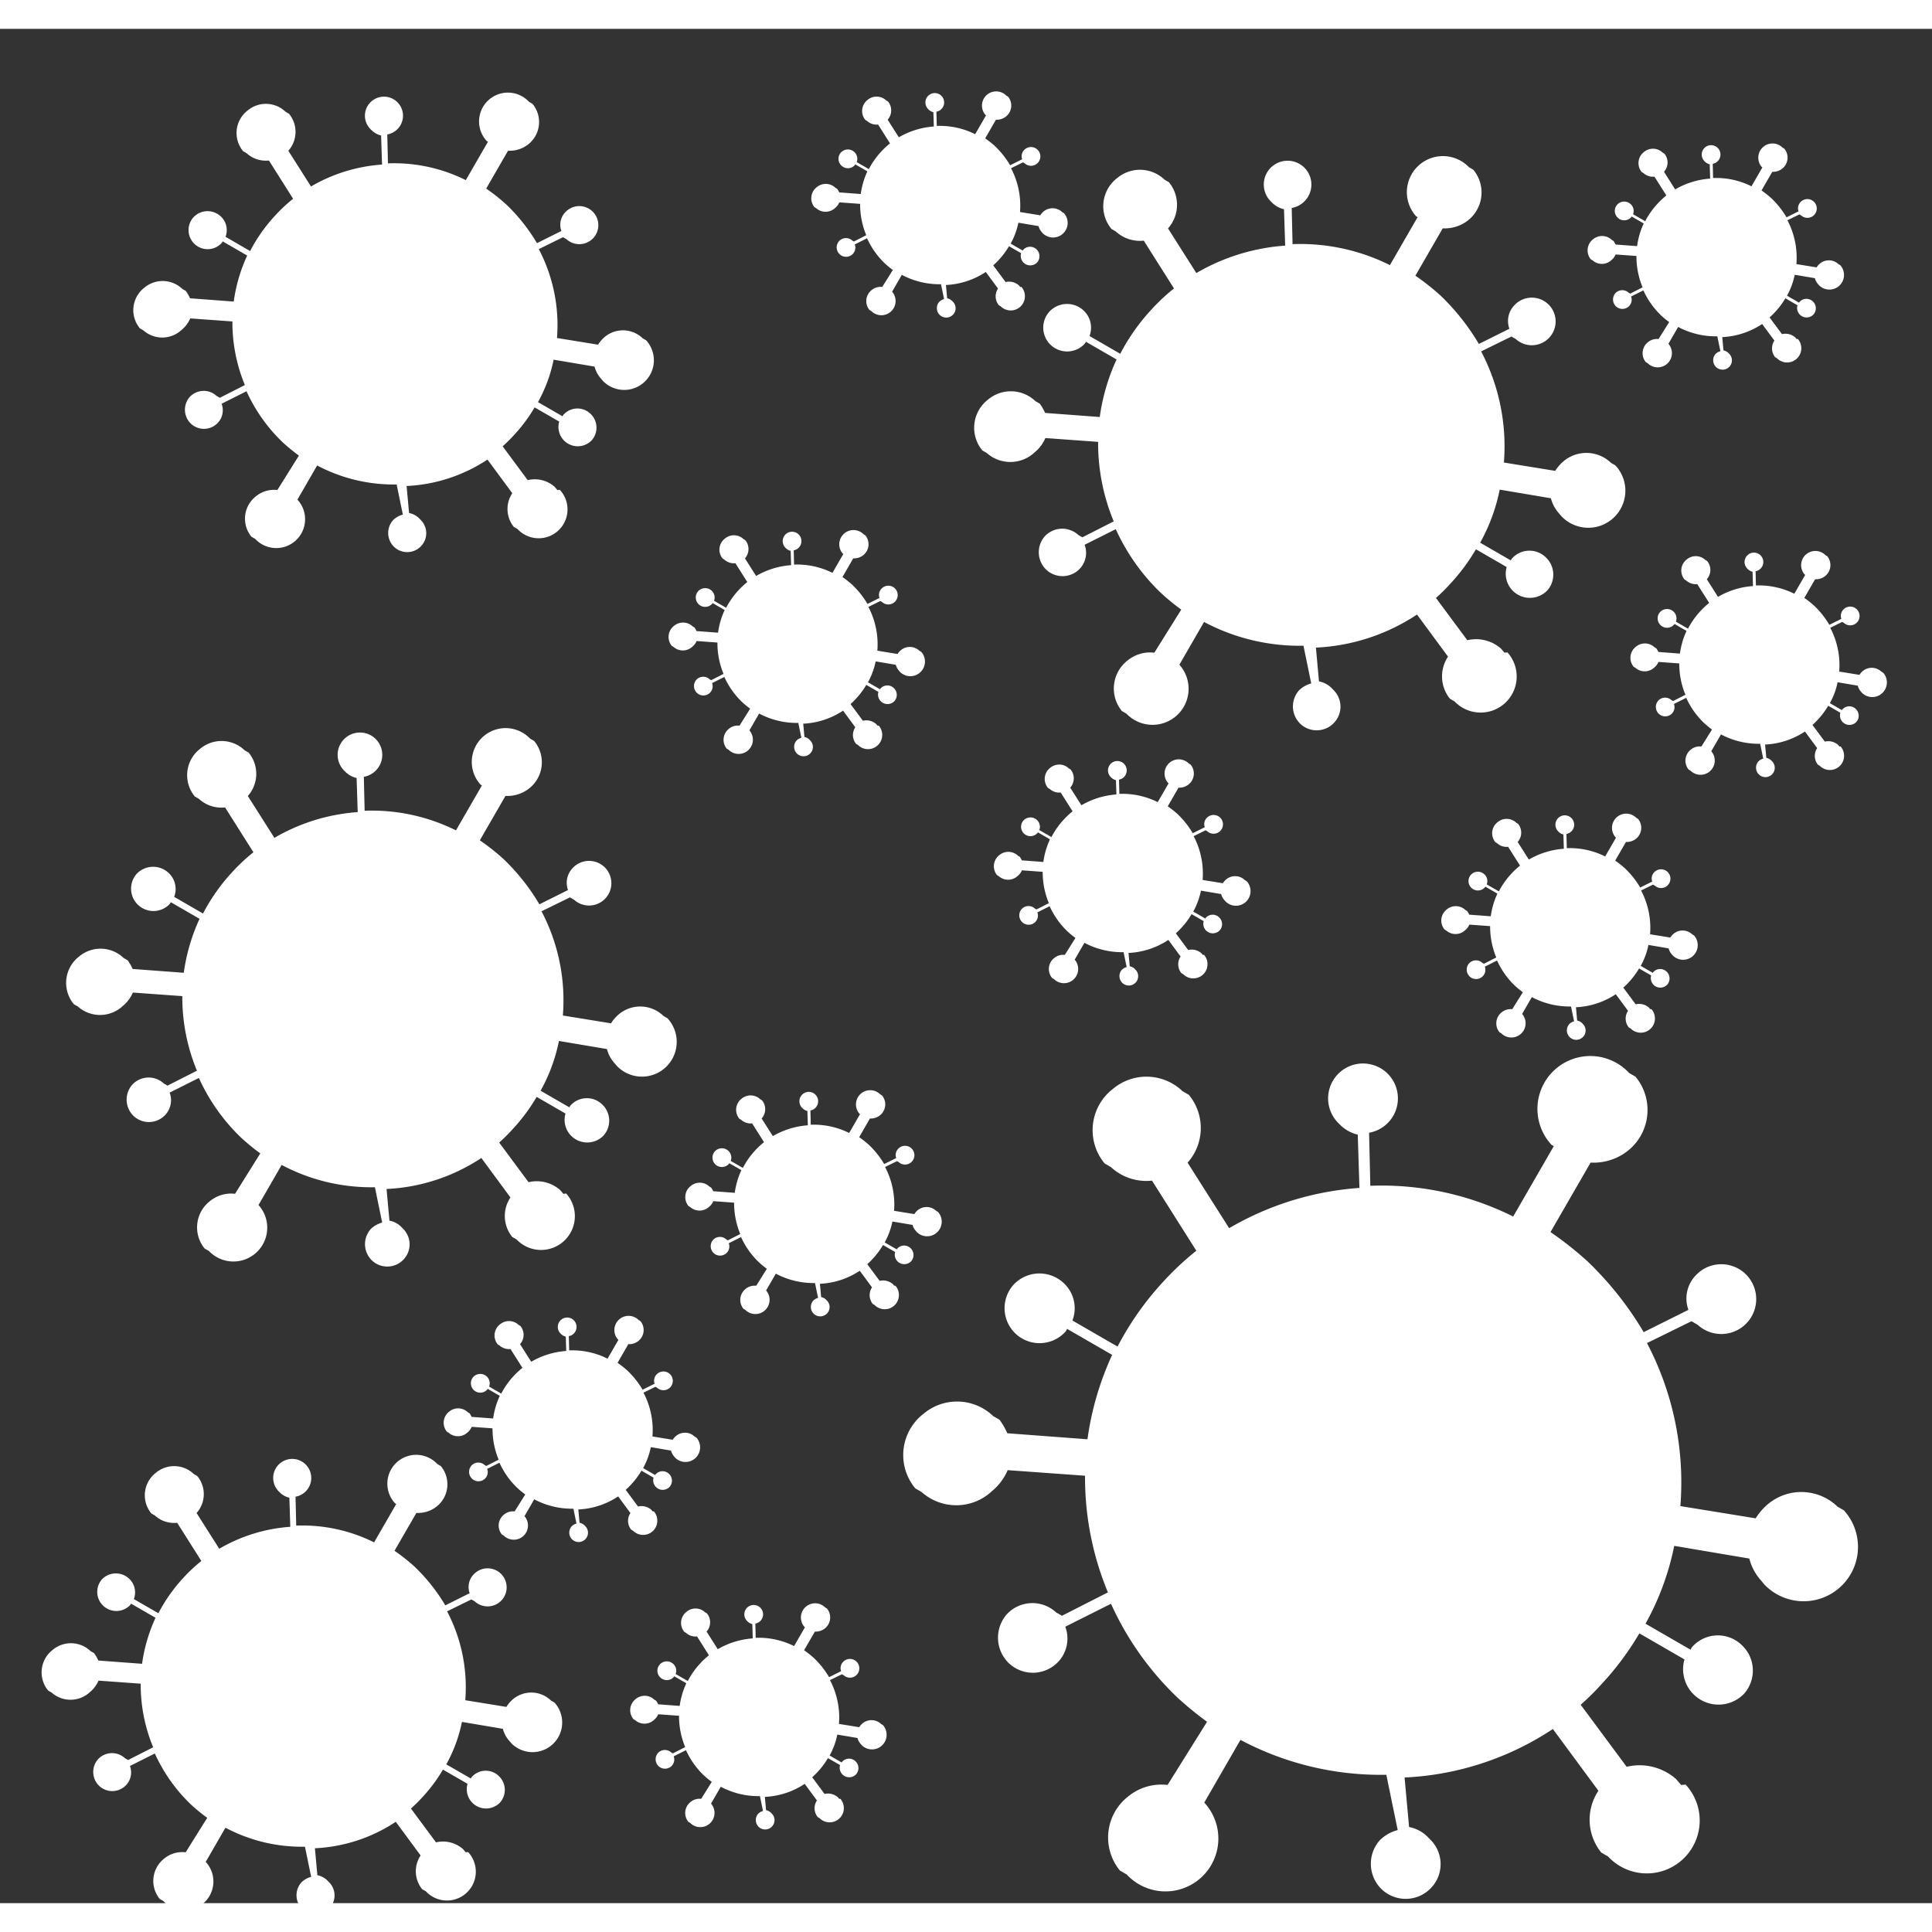 <?xml version="1.0" encoding="UTF-8" standalone="no"?>
<svg
   xmlns:dc="http://purl.org/dc/elements/1.1/"
   xmlns:cc="http://creativecommons.org/ns#"
   xmlns:rdf="http://www.w3.org/1999/02/22-rdf-syntax-ns#"
   xmlns:svg="http://www.w3.org/2000/svg"
   xmlns="http://www.w3.org/2000/svg"
   xmlns:sodipodi="http://sodipodi.sourceforge.net/DTD/sodipodi-0.dtd"
   xmlns:inkscape="http://www.inkscape.org/namespaces/inkscape"
   height="300px"
   width="300px"
   fill="#000000"
   viewBox="0 0 72.97 70.79"
   x="0px"
   y="0px"
   version="1.1"
   id="svg8"
   sodipodi:docname="corona.dark.svg"
   inkscape:version="1.0.2 (e86c870879, 2021-01-15)">
  <rect x="0" y="0" width="72.97" height="70.79" fill="#333333" stroke="none"/>
  <defs
     id="defs12" />
  <sodipodi:namedview
     pagecolor="#ffffff"
     bordercolor="#666666"
     borderopacity="1"
     objecttolerance="10"
     gridtolerance="10"
     guidetolerance="10"
     inkscape:pageopacity="0"
     inkscape:pageshadow="2"
     inkscape:window-width="3836"
     inkscape:window-height="2116"
     id="namedview10"
     showgrid="false"
     inkscape:zoom="2.8284271"
     inkscape:cx="225.38531"
     inkscape:cy="138.05556"
     inkscape:window-x="0"
     inkscape:window-y="0"
     inkscape:window-maximized="1"
     inkscape:current-layer="svg8" />
  <path
     d="m 67.856,11.715 -0.051,-0.06 a 0.56,0.56 0 0 0 -0.502,-0.125 l -0.467,-0.63 a 2.611,2.611 0 0 0 0.214,-0.212 2.923,2.923 0 0 0 0.381,-0.512 l 0.458,0.264 a 0.359,0.359 0 0 0 0.604,0.349 0.354,0.354 0 0 0 -0.025,-0.496 0.349,0.349 0 0 0 -0.498,0.017 0.079,0.079 0 0 0 -0.018,0.032 l -0.458,-0.264 a 2.733,2.733 0 0 0 0.291,-0.79 l 0.762,0.129 a 0.529,0.529 0 0 0 0.106,0.208 l 0.051,0.06 a 0.552,0.552 0 0 0 0.803,-0.757 l -0.064,-0.037 a 0.529,0.529 0 0 0 -0.704,-0.028 0.608,0.608 0 0 0 -0.127,0.146 L 67.849,8.885 A 3.039,3.039 0 0 0 67.51,7.23 l 0.451,-0.222 0.064,0.037 a 0.354,0.354 0 1 0 -0.022,-0.501 0.338,0.338 0 0 0 -0.073,0.348 l -0.454,0.226 A 3.367,3.367 0 0 0 66.904,6.398 3.605,3.605 0 0 0 66.531,6.103 L 66.938,5.399 A 0.56,0.56 0 0 0 67.309,5.283 0.529,0.529 0 0 0 67.393,4.526 l -0.064,-0.037 A 0.537,0.537 0 0 0 66.541,5.218 L 66.564,5.232 66.152,5.946 A 2.992,2.992 0 0 0 64.702,5.634 l -0.013,-0.538 a 0.354,0.354 0 1 0 -0.303,-0.089 0.375,0.375 0 0 0 0.188,0.108 l 0.017,0.541 A 3.039,3.039 0 0 0 63.27,6.064 L 62.848,5.399 a 0.529,0.529 0 0 0 0.013,-0.688 l -0.064,-0.037 a 0.529,0.529 0 0 0 -0.707,-0.023 0.529,0.529 0 0 0 -0.083,0.758 l 0.064,0.037 a 0.529,0.529 0 0 0 0.416,0.136 l 0.45,0.711 A 2.939,2.939 0 0 0 62.605,6.602 3.018,3.018 0 0 0 62.137,7.265 L 61.679,7.001 a 0.349,0.349 0 0 0 -0.091,-0.382 0.359,0.359 0 0 0 -0.503,0.015 0.355,0.355 0 0 0 0.52,0.484 0.09,0.09 0 0 0 0.018,-0.032 l 0.458,0.264 a 3.018,3.018 0 0 0 -0.25,0.856 l -0.813,-0.061 a 0.714,0.714 0 0 0 -0.079,-0.137 l -0.064,-0.037 a 0.529,0.529 0 0 0 -0.707,-0.023 0.529,0.529 0 0 0 -0.083,0.758 l 0.064,0.037 a 0.529,0.529 0 0 0 0.713,-0.009 0.56,0.56 0 0 0 0.16,-0.213 l 0.785,0.057 a 3.039,3.039 0 0 0 0.232,1.184 l -0.467,0.237 -0.06,-0.034 a 0.354,0.354 0 0 0 -0.498,0.017 0.359,0.359 0 0 0 0.022,0.501 0.354,0.354 0 0 0 0.498,-0.017 0.344,0.344 0 0 0 0.071,-0.356 l 0.464,-0.233 a 3.061,3.061 0 0 0 0.672,0.95 3.446,3.446 0 0 0 0.302,0.248 l -0.401,0.641 a 0.529,0.529 0 0 0 -0.395,0.114 0.529,0.529 0 0 0 -0.088,0.755 l 0.069,0.04 a 0.537,0.537 0 0 0 0.787,-0.73 v 0 l 0.367,-0.636 a 3.034,3.034 0 0 0 1.48,0.354 l 0.116,0.561 a 0.407,0.407 0 0 0 -0.181,0.103 0.359,0.359 0 0 0 0.022,0.501 0.354,0.354 0 0 0 0.498,-0.017 0.349,0.349 0 0 0 -0.017,-0.498 0.365,0.365 0 0 0 -0.206,-0.119 l -0.046,-0.502 A 2.971,2.971 0 0 0 66.555,11.147 l 0.462,0.627 a 0.529,0.529 0 0 0 0.029,0.627 l 0.069,0.04 a 0.537,0.537 0 0 0 0.787,-0.73 z"
     id="path6"
     style="stroke-width:0.529;fill:#ffffff" />
  <path
     d="m 62.33,37.027 -0.051,-0.06 A 0.56,0.56 0 0 0 61.778,36.842 l -0.467,-0.63 a 2.611,2.611 0 0 0 0.214,-0.212 2.923,2.923 0 0 0 0.381,-0.512 l 0.458,0.264 a 0.359,0.359 0 0 0 0.604,0.349 0.354,0.354 0 0 0 -0.025,-0.496 0.349,0.349 0 0 0 -0.498,0.017 0.079,0.079 0 0 0 -0.018,0.032 l -0.458,-0.264 a 2.733,2.733 0 0 0 0.291,-0.79 l 0.762,0.129 a 0.529,0.529 0 0 0 0.106,0.208 l 0.051,0.06 a 0.552,0.552 0 0 0 0.803,-0.757 l -0.064,-0.037 a 0.529,0.529 0 0 0 -0.704,-0.028 0.608,0.608 0 0 0 -0.127,0.146 l -0.765,-0.124 a 3.039,3.039 0 0 0 -0.339,-1.654 l 0.451,-0.222 0.064,0.037 a 0.354,0.354 0 1 0 -0.022,-0.501 0.338,0.338 0 0 0 -0.073,0.348 l -0.454,0.226 A 3.367,3.367 0 0 0 61.377,31.71 3.605,3.605 0 0 0 61.004,31.415 l 0.407,-0.705 a 0.56,0.56 0 0 0 0.372,-0.115 0.529,0.529 0 0 0 0.083,-0.758 l -0.064,-0.037 a 0.537,0.537 0 0 0 -0.787,0.73 l 0.023,0.013 -0.412,0.714 a 2.992,2.992 0 0 0 -1.45,-0.312 l -0.013,-0.538 a 0.354,0.354 0 1 0 -0.303,-0.089 0.375,0.375 0 0 0 0.188,0.108 l 0.017,0.541 a 3.039,3.039 0 0 0 -1.322,0.408 l -0.422,-0.665 a 0.529,0.529 0 0 0 0.013,-0.688 l -0.064,-0.037 a 0.529,0.529 0 0 0 -0.707,-0.023 0.529,0.529 0 0 0 -0.083,0.758 l 0.064,0.037 a 0.529,0.529 0 0 0 0.416,0.136 l 0.45,0.711 a 2.939,2.939 0 0 0 -0.331,0.309 3.018,3.018 0 0 0 -0.468,0.663 l -0.458,-0.264 a 0.349,0.349 0 0 0 -0.091,-0.382 0.359,0.359 0 0 0 -0.503,0.015 0.355,0.355 0 0 0 0.52,0.484 0.09,0.09 0 0 0 0.018,-0.032 l 0.458,0.264 a 3.018,3.018 0 0 0 -0.25,0.856 l -0.813,-0.061 a 0.714,0.714 0 0 0 -0.079,-0.137 l -0.064,-0.037 a 0.529,0.529 0 0 0 -0.707,-0.023 0.529,0.529 0 0 0 -0.083,0.758 l 0.064,0.037 a 0.529,0.529 0 0 0 0.713,-0.009 0.56,0.56 0 0 0 0.16,-0.213 l 0.785,0.057 a 3.039,3.039 0 0 0 0.232,1.184 l -0.467,0.237 -0.06,-0.034 a 0.354,0.354 0 0 0 -0.498,0.017 0.359,0.359 0 0 0 0.022,0.501 0.354,0.354 0 0 0 0.498,-0.017 0.344,0.344 0 0 0 0.071,-0.356 l 0.464,-0.233 a 3.061,3.061 0 0 0 0.672,0.95 3.446,3.446 0 0 0 0.302,0.248 l -0.401,0.641 a 0.529,0.529 0 0 0 -0.395,0.114 0.529,0.529 0 0 0 -0.088,0.755 l 0.069,0.04 a 0.537,0.537 0 0 0 0.787,-0.73 v 0 l 0.367,-0.636 a 3.034,3.034 0 0 0 1.48,0.354 l 0.116,0.561 a 0.407,0.407 0 0 0 -0.181,0.103 0.359,0.359 0 0 0 0.022,0.501 0.354,0.354 0 0 0 0.498,-0.017 0.349,0.349 0 0 0 -0.017,-0.498 0.365,0.365 0 0 0 -0.206,-0.119 l -0.046,-0.502 a 2.971,2.971 0 0 0 1.505,-0.492 l 0.462,0.627 a 0.529,0.529 0 0 0 0.029,0.627 l 0.069,0.04 a 0.537,0.537 0 0 0 0.787,-0.73 z"
     id="path6-3"
     style="stroke-width:0.529;fill:#ffffff" />
  <path
     d="m 24.651,55.994 -0.051,-0.06 A 0.56,0.56 0 0 0 24.098,55.81 L 23.632,55.18 a 2.611,2.611 0 0 0 0.214,-0.212 2.923,2.923 0 0 0 0.381,-0.512 l 0.458,0.264 a 0.359,0.359 0 0 0 0.604,0.349 0.354,0.354 0 0 0 -0.025,-0.496 0.349,0.349 0 0 0 -0.498,0.017 0.079,0.079 0 0 0 -0.018,0.032 l -0.458,-0.264 a 2.733,2.733 0 0 0 0.291,-0.79 l 0.762,0.129 a 0.529,0.529 0 0 0 0.106,0.208 l 0.051,0.06 a 0.552,0.552 0 0 0 0.803,-0.757 l -0.064,-0.037 a 0.529,0.529 0 0 0 -0.704,-0.028 0.608,0.608 0 0 0 -0.127,0.146 L 24.643,53.164 a 3.039,3.039 0 0 0 -0.339,-1.654 l 0.451,-0.222 0.064,0.037 a 0.354,0.354 0 1 0 -0.022,-0.501 0.338,0.338 0 0 0 -0.073,0.348 l -0.454,0.226 A 3.367,3.367 0 0 0 23.698,50.677 3.605,3.605 0 0 0 23.325,50.383 l 0.407,-0.705 a 0.56,0.56 0 0 0 0.372,-0.115 0.529,0.529 0 0 0 0.083,-0.758 l -0.064,-0.037 a 0.537,0.537 0 0 0 -0.787,0.73 l 0.023,0.013 -0.412,0.714 a 2.992,2.992 0 0 0 -1.45,-0.312 l -0.013,-0.538 a 0.354,0.354 0 1 0 -0.303,-0.089 0.375,0.375 0 0 0 0.188,0.108 l 0.017,0.541 a 3.039,3.039 0 0 0 -1.322,0.408 L 19.642,49.678 a 0.529,0.529 0 0 0 0.013,-0.688 l -0.064,-0.037 a 0.529,0.529 0 0 0 -0.707,-0.023 0.529,0.529 0 0 0 -0.083,0.758 l 0.064,0.037 a 0.529,0.529 0 0 0 0.416,0.136 l 0.45,0.711 a 2.939,2.939 0 0 0 -0.331,0.309 3.018,3.018 0 0 0 -0.468,0.663 l -0.458,-0.264 a 0.349,0.349 0 0 0 -0.091,-0.382 0.359,0.359 0 0 0 -0.503,0.015 0.355,0.355 0 0 0 0.52,0.484 0.09,0.09 0 0 0 0.018,-0.032 l 0.458,0.264 a 3.018,3.018 0 0 0 -0.25,0.856 l -0.813,-0.061 a 0.714,0.714 0 0 0 -0.079,-0.137 l -0.064,-0.037 a 0.529,0.529 0 0 0 -0.707,-0.023 0.529,0.529 0 0 0 -0.083,0.758 l 0.064,0.037 a 0.529,0.529 0 0 0 0.713,-0.009 0.56,0.56 0 0 0 0.16,-0.213 l 0.785,0.057 a 3.039,3.039 0 0 0 0.232,1.184 l -0.467,0.237 -0.06,-0.034 a 0.354,0.354 0 0 0 -0.498,0.017 0.359,0.359 0 0 0 0.022,0.501 0.354,0.354 0 0 0 0.498,-0.017 0.344,0.344 0 0 0 0.071,-0.356 l 0.464,-0.233 a 3.061,3.061 0 0 0 0.672,0.95 3.446,3.446 0 0 0 0.302,0.248 l -0.401,0.641 a 0.529,0.529 0 0 0 -0.395,0.114 0.529,0.529 0 0 0 -0.088,0.755 l 0.069,0.04 a 0.537,0.537 0 0 0 0.787,-0.73 v 0 l 0.367,-0.636 a 3.034,3.034 0 0 0 1.48,0.354 l 0.116,0.561 a 0.407,0.407 0 0 0 -0.181,0.103 0.359,0.359 0 0 0 0.022,0.501 0.354,0.354 0 0 0 0.498,-0.017 0.349,0.349 0 0 0 -0.017,-0.498 0.365,0.365 0 0 0 -0.206,-0.119 l -0.046,-0.502 a 2.971,2.971 0 0 0 1.505,-0.492 l 0.462,0.627 a 0.529,0.529 0 0 0 0.029,0.627 l 0.069,0.04 a 0.537,0.537 0 0 0 0.787,-0.73 z"
     id="path6-3-6"
     style="stroke-width:0.529;fill:#ffffff" />
  <path
     d="m 31.696,66.851 -0.051,-0.06 a 0.56,0.56 0 0 0 -0.502,-0.125 l -0.467,-0.63 a 2.611,2.611 0 0 0 0.214,-0.212 2.923,2.923 0 0 0 0.381,-0.512 l 0.458,0.264 a 0.359,0.359 0 0 0 0.604,0.349 0.354,0.354 0 0 0 -0.025,-0.496 0.349,0.349 0 0 0 -0.498,0.017 0.079,0.079 0 0 0 -0.018,0.032 l -0.458,-0.264 a 2.733,2.733 0 0 0 0.291,-0.79 l 0.762,0.129 a 0.529,0.529 0 0 0 0.106,0.208 l 0.051,0.06 a 0.552,0.552 0 0 0 0.803,-0.757 l -0.064,-0.037 a 0.529,0.529 0 0 0 -0.704,-0.028 0.608,0.608 0 0 0 -0.127,0.146 l -0.765,-0.124 a 3.039,3.039 0 0 0 -0.339,-1.654 l 0.451,-0.222 0.064,0.037 a 0.354,0.354 0 1 0 -0.022,-0.501 0.338,0.338 0 0 0 -0.073,0.348 l -0.454,0.226 A 3.367,3.367 0 0 0 30.743,61.534 3.605,3.605 0 0 0 30.37,61.239 l 0.407,-0.705 a 0.56,0.56 0 0 0 0.372,-0.115 0.529,0.529 0 0 0 0.083,-0.758 l -0.064,-0.037 a 0.537,0.537 0 0 0 -0.787,0.73 l 0.023,0.013 -0.412,0.714 a 2.992,2.992 0 0 0 -1.45,-0.312 l -0.013,-0.538 a 0.354,0.354 0 1 0 -0.303,-0.089 0.375,0.375 0 0 0 0.188,0.108 l 0.017,0.541 a 3.039,3.039 0 0 0 -1.322,0.408 l -0.422,-0.665 a 0.529,0.529 0 0 0 0.013,-0.688 l -0.064,-0.037 a 0.529,0.529 0 0 0 -0.707,-0.023 0.529,0.529 0 0 0 -0.083,0.758 l 0.064,0.037 a 0.529,0.529 0 0 0 0.416,0.136 l 0.45,0.711 a 2.939,2.939 0 0 0 -0.331,0.309 3.018,3.018 0 0 0 -0.468,0.663 l -0.458,-0.264 a 0.349,0.349 0 0 0 -0.091,-0.382 0.359,0.359 0 0 0 -0.503,0.015 0.355,0.355 0 0 0 0.52,0.484 0.09,0.09 0 0 0 0.018,-0.032 l 0.458,0.264 a 3.018,3.018 0 0 0 -0.25,0.856 l -0.813,-0.061 a 0.714,0.714 0 0 0 -0.079,-0.137 l -0.064,-0.037 a 0.529,0.529 0 0 0 -0.707,-0.023 0.529,0.529 0 0 0 -0.083,0.758 l 0.064,0.037 a 0.529,0.529 0 0 0 0.713,-0.009 0.56,0.56 0 0 0 0.16,-0.213 l 0.785,0.057 a 3.039,3.039 0 0 0 0.232,1.184 l -0.467,0.237 -0.06,-0.034 a 0.354,0.354 0 0 0 -0.498,0.017 0.359,0.359 0 0 0 0.022,0.501 0.354,0.354 0 0 0 0.498,-0.017 0.344,0.344 0 0 0 0.071,-0.356 l 0.464,-0.233 a 3.061,3.061 0 0 0 0.672,0.95 3.446,3.446 0 0 0 0.302,0.248 l -0.401,0.641 a 0.529,0.529 0 0 0 -0.395,0.114 0.529,0.529 0 0 0 -0.088,0.755 l 0.069,0.04 a 0.537,0.537 0 0 0 0.787,-0.73 v 0 l 0.367,-0.636 a 3.034,3.034 0 0 0 1.48,0.354 l 0.116,0.561 a 0.407,0.407 0 0 0 -0.181,0.103 0.359,0.359 0 0 0 0.022,0.501 0.354,0.354 0 0 0 0.498,-0.017 0.349,0.349 0 0 0 -0.017,-0.498 0.365,0.365 0 0 0 -0.206,-0.119 l -0.046,-0.502 a 2.971,2.971 0 0 0 1.505,-0.492 l 0.462,0.627 a 0.529,0.529 0 0 0 0.029,0.627 l 0.069,0.04 a 0.537,0.537 0 0 0 0.787,-0.73 z"
     id="path6-3-6-7"
     style="stroke-width:0.529;fill:#ffffff" />
  <path
     d="m 33.144,26.317 -0.051,-0.06 a 0.56,0.56 0 0 0 -0.502,-0.125 l -0.467,-0.63 a 2.611,2.611 0 0 0 0.214,-0.212 2.923,2.923 0 0 0 0.381,-0.512 l 0.458,0.264 a 0.359,0.359 0 0 0 0.604,0.349 0.354,0.354 0 0 0 -0.025,-0.496 0.349,0.349 0 0 0 -0.498,0.017 0.079,0.079 0 0 0 -0.018,0.032 l -0.458,-0.264 a 2.733,2.733 0 0 0 0.291,-0.79 l 0.762,0.129 a 0.529,0.529 0 0 0 0.106,0.208 l 0.051,0.06 a 0.552,0.552 0 0 0 0.803,-0.757 l -0.064,-0.037 a 0.529,0.529 0 0 0 -0.704,-0.028 0.608,0.608 0 0 0 -0.127,0.146 L 33.137,23.486 a 3.039,3.039 0 0 0 -0.339,-1.654 l 0.451,-0.222 0.064,0.037 a 0.354,0.354 0 1 0 -0.022,-0.501 0.338,0.338 0 0 0 -0.073,0.348 l -0.454,0.226 a 3.367,3.367 0 0 0 -0.572,-0.721 3.605,3.605 0 0 0 -0.373,-0.295 l 0.407,-0.705 a 0.56,0.56 0 0 0 0.372,-0.115 0.529,0.529 0 0 0 0.083,-0.758 l -0.064,-0.037 a 0.537,0.537 0 0 0 -0.787,0.73 l 0.023,0.013 -0.412,0.714 a 2.992,2.992 0 0 0 -1.45,-0.312 l -0.013,-0.538 a 0.354,0.354 0 1 0 -0.303,-0.089 0.375,0.375 0 0 0 0.188,0.108 l 0.017,0.541 a 3.039,3.039 0 0 0 -1.322,0.408 l -0.422,-0.665 a 0.529,0.529 0 0 0 0.013,-0.688 l -0.064,-0.037 a 0.529,0.529 0 0 0 -0.707,-0.023 0.529,0.529 0 0 0 -0.083,0.758 l 0.064,0.037 a 0.529,0.529 0 0 0 0.416,0.136 l 0.45,0.711 a 2.939,2.939 0 0 0 -0.331,0.309 3.018,3.018 0 0 0 -0.468,0.663 l -0.458,-0.264 a 0.349,0.349 0 0 0 -0.091,-0.382 0.359,0.359 0 0 0 -0.503,0.015 0.355,0.355 0 0 0 0.52,0.484 0.09,0.09 0 0 0 0.018,-0.032 l 0.458,0.264 a 3.018,3.018 0 0 0 -0.25,0.856 l -0.813,-0.061 a 0.714,0.714 0 0 0 -0.079,-0.137 l -0.064,-0.037 a 0.529,0.529 0 0 0 -0.707,-0.023 0.529,0.529 0 0 0 -0.083,0.758 l 0.064,0.037 a 0.529,0.529 0 0 0 0.713,-0.009 0.56,0.56 0 0 0 0.16,-0.213 l 0.785,0.057 a 3.039,3.039 0 0 0 0.232,1.184 l -0.467,0.237 -0.06,-0.034 a 0.354,0.354 0 0 0 -0.498,0.017 0.359,0.359 0 0 0 0.022,0.501 0.354,0.354 0 0 0 0.498,-0.017 0.344,0.344 0 0 0 0.071,-0.356 L 27.358,24.478 a 3.061,3.061 0 0 0 0.672,0.95 3.446,3.446 0 0 0 0.302,0.248 l -0.401,0.641 a 0.529,0.529 0 0 0 -0.395,0.114 0.529,0.529 0 0 0 -0.088,0.755 l 0.069,0.04 a 0.537,0.537 0 0 0 0.787,-0.73 v 0 l 0.367,-0.636 a 3.034,3.034 0 0 0 1.48,0.354 l 0.116,0.561 a 0.407,0.407 0 0 0 -0.181,0.103 0.359,0.359 0 0 0 0.022,0.501 0.354,0.354 0 0 0 0.498,-0.017 0.349,0.349 0 0 0 -0.017,-0.498 0.365,0.365 0 0 0 -0.206,-0.119 l -0.046,-0.502 a 2.971,2.971 0 0 0 1.505,-0.492 l 0.462,0.627 a 0.529,0.529 0 0 0 0.029,0.627 l 0.069,0.04 a 0.537,0.537 0 0 0 0.787,-0.73 z"
     id="path6-3-6-7-5"
     style="stroke-width:0.529;fill:#ffffff" />
  <path
     d="m 33.776,47.472 -0.051,-0.06 a 0.56,0.56 0 0 0 -0.502,-0.125 l -0.467,-0.63 a 2.611,2.611 0 0 0 0.214,-0.212 2.923,2.923 0 0 0 0.381,-0.512 l 0.458,0.264 a 0.359,0.359 0 0 0 0.604,0.349 0.354,0.354 0 0 0 -0.025,-0.496 0.349,0.349 0 0 0 -0.498,0.017 0.079,0.079 0 0 0 -0.018,0.032 l -0.458,-0.264 a 2.733,2.733 0 0 0 0.291,-0.79 l 0.762,0.129 A 0.529,0.529 0 0 0 34.574,45.381 l 0.051,0.06 a 0.552,0.552 0 0 0 0.803,-0.757 l -0.064,-0.037 a 0.529,0.529 0 0 0 -0.704,-0.028 0.608,0.608 0 0 0 -0.127,0.146 l -0.765,-0.124 a 3.039,3.039 0 0 0 -0.339,-1.654 l 0.451,-0.222 0.064,0.037 a 0.354,0.354 0 1 0 -0.022,-0.501 0.338,0.338 0 0 0 -0.073,0.348 l -0.454,0.226 A 3.367,3.367 0 0 0 32.823,42.155 3.605,3.605 0 0 0 32.45,41.86 l 0.407,-0.705 a 0.56,0.56 0 0 0 0.372,-0.115 0.529,0.529 0 0 0 0.083,-0.758 l -0.064,-0.037 a 0.537,0.537 0 0 0 -0.787,0.73 l 0.023,0.013 -0.412,0.714 a 2.992,2.992 0 0 0 -1.45,-0.312 l -0.013,-0.538 a 0.354,0.354 0 1 0 -0.303,-0.089 0.375,0.375 0 0 0 0.188,0.108 l 0.017,0.541 a 3.039,3.039 0 0 0 -1.322,0.408 l -0.422,-0.665 a 0.529,0.529 0 0 0 0.013,-0.688 l -0.064,-0.037 a 0.529,0.529 0 0 0 -0.707,-0.023 0.529,0.529 0 0 0 -0.083,0.758 l 0.064,0.037 a 0.529,0.529 0 0 0 0.416,0.136 l 0.45,0.711 a 2.939,2.939 0 0 0 -0.331,0.309 3.018,3.018 0 0 0 -0.468,0.663 l -0.458,-0.264 a 0.349,0.349 0 0 0 -0.091,-0.382 0.359,0.359 0 0 0 -0.503,0.015 0.355,0.355 0 0 0 0.52,0.484 0.09,0.09 0 0 0 0.018,-0.032 l 0.458,0.264 a 3.018,3.018 0 0 0 -0.25,0.856 l -0.813,-0.061 a 0.714,0.714 0 0 0 -0.079,-0.137 l -0.064,-0.037 a 0.529,0.529 0 0 0 -0.707,-0.023 0.529,0.529 0 0 0 -0.083,0.758 l 0.064,0.037 a 0.529,0.529 0 0 0 0.713,-0.009 0.56,0.56 0 0 0 0.16,-0.213 l 0.785,0.057 a 3.039,3.039 0 0 0 0.232,1.184 l -0.467,0.237 -0.06,-0.034 a 0.354,0.354 0 0 0 -0.498,0.017 0.359,0.359 0 0 0 0.022,0.501 0.354,0.354 0 0 0 0.498,-0.017 0.344,0.344 0 0 0 0.071,-0.356 l 0.464,-0.233 a 3.061,3.061 0 0 0 0.672,0.95 3.446,3.446 0 0 0 0.302,0.248 l -0.401,0.641 a 0.529,0.529 0 0 0 -0.395,0.114 0.529,0.529 0 0 0 -0.088,0.755 l 0.069,0.04 a 0.537,0.537 0 0 0 0.787,-0.73 v 0 l 0.367,-0.636 a 3.034,3.034 0 0 0 1.48,0.354 l 0.116,0.561 a 0.407,0.407 0 0 0 -0.181,0.103 0.359,0.359 0 0 0 0.022,0.501 0.354,0.354 0 0 0 0.498,-0.017 0.349,0.349 0 0 0 -0.017,-0.498 0.365,0.365 0 0 0 -0.206,-0.119 l -0.046,-0.502 a 2.971,2.971 0 0 0 1.505,-0.492 l 0.462,0.627 a 0.529,0.529 0 0 0 0.029,0.627 l 0.069,0.04 a 0.537,0.537 0 0 0 0.787,-0.73 z"
     id="path6-3-6-7-5-3"
     style="stroke-width:0.529;fill:#ffffff" />
  <path
     d="m 69.475,27.105 -0.051,-0.06 a 0.56,0.56 0 0 0 -0.502,-0.125 l -0.467,-0.63 a 2.611,2.611 0 0 0 0.214,-0.212 2.923,2.923 0 0 0 0.381,-0.512 l 0.458,0.264 a 0.359,0.359 0 0 0 0.604,0.349 0.354,0.354 0 0 0 -0.025,-0.496 0.349,0.349 0 0 0 -0.498,0.017 0.079,0.079 0 0 0 -0.018,0.032 l -0.458,-0.264 a 2.733,2.733 0 0 0 0.291,-0.79 l 0.762,0.129 a 0.529,0.529 0 0 0 0.106,0.208 l 0.051,0.06 a 0.552,0.552 0 0 0 0.803,-0.757 l -0.064,-0.037 a 0.529,0.529 0 0 0 -0.704,-0.028 0.608,0.608 0 0 0 -0.127,0.146 l -0.765,-0.124 a 3.039,3.039 0 0 0 -0.339,-1.654 l 0.451,-0.222 0.064,0.037 a 0.354,0.354 0 1 0 -0.022,-0.501 0.338,0.338 0 0 0 -0.073,0.348 l -0.454,0.226 a 3.367,3.367 0 0 0 -0.572,-0.721 3.605,3.605 0 0 0 -0.373,-0.295 l 0.407,-0.705 a 0.56,0.56 0 0 0 0.372,-0.115 0.529,0.529 0 0 0 0.083,-0.758 l -0.064,-0.037 a 0.537,0.537 0 0 0 -0.787,0.73 l 0.023,0.013 -0.412,0.714 a 2.992,2.992 0 0 0 -1.45,-0.312 l -0.013,-0.538 a 0.354,0.354 0 1 0 -0.303,-0.089 0.375,0.375 0 0 0 0.188,0.108 l 0.017,0.541 a 3.039,3.039 0 0 0 -1.322,0.408 l -0.422,-0.665 a 0.529,0.529 0 0 0 0.013,-0.688 l -0.064,-0.037 a 0.529,0.529 0 0 0 -0.707,-0.023 0.529,0.529 0 0 0 -0.083,0.758 l 0.064,0.037 a 0.529,0.529 0 0 0 0.416,0.136 l 0.45,0.711 a 2.939,2.939 0 0 0 -0.331,0.309 3.018,3.018 0 0 0 -0.468,0.663 l -0.458,-0.264 a 0.349,0.349 0 0 0 -0.091,-0.382 0.359,0.359 0 0 0 -0.503,0.015 0.355,0.355 0 0 0 0.52,0.484 0.09,0.09 0 0 0 0.018,-0.032 l 0.458,0.264 a 3.018,3.018 0 0 0 -0.25,0.856 l -0.813,-0.061 a 0.714,0.714 0 0 0 -0.079,-0.137 l -0.064,-0.037 a 0.529,0.529 0 0 0 -0.707,-0.023 0.529,0.529 0 0 0 -0.083,0.758 l 0.064,0.037 a 0.529,0.529 0 0 0 0.713,-0.009 0.56,0.56 0 0 0 0.16,-0.213 l 0.785,0.057 a 3.039,3.039 0 0 0 0.232,1.184 l -0.467,0.237 -0.06,-0.034 a 0.354,0.354 0 0 0 -0.498,0.017 0.359,0.359 0 0 0 0.022,0.501 0.354,0.354 0 0 0 0.498,-0.017 0.344,0.344 0 0 0 0.071,-0.356 l 0.464,-0.233 a 3.061,3.061 0 0 0 0.672,0.95 3.446,3.446 0 0 0 0.302,0.248 l -0.401,0.641 a 0.529,0.529 0 0 0 -0.395,0.114 0.529,0.529 0 0 0 -0.088,0.755 l 0.069,0.04 a 0.537,0.537 0 0 0 0.787,-0.73 v 0 l 0.367,-0.636 a 3.034,3.034 0 0 0 1.48,0.354 l 0.116,0.561 a 0.407,0.407 0 0 0 -0.181,0.103 0.359,0.359 0 0 0 0.022,0.501 0.354,0.354 0 0 0 0.498,-0.017 0.349,0.349 0 0 0 -0.017,-0.498 0.365,0.365 0 0 0 -0.206,-0.119 l -0.046,-0.502 a 2.971,2.971 0 0 0 1.505,-0.492 l 0.462,0.627 a 0.529,0.529 0 0 0 0.029,0.627 l 0.069,0.04 a 0.537,0.537 0 0 0 0.787,-0.73 z"
     id="path6-3-6-7-5-3-5"
     style="stroke-width:0.529;fill:#ffffff" />
  <path
     d="m 38.534,9.748 -0.051,-0.06 a 0.56,0.56 0 0 0 -0.502,-0.125 l -0.467,-0.63 a 2.611,2.611 0 0 0 0.214,-0.212 2.923,2.923 0 0 0 0.381,-0.512 l 0.458,0.264 a 0.359,0.359 0 0 0 0.604,0.349 0.354,0.354 0 0 0 -0.025,-0.496 0.349,0.349 0 0 0 -0.498,0.017 0.079,0.079 0 0 0 -0.018,0.032 l -0.458,-0.264 a 2.733,2.733 0 0 0 0.291,-0.79 l 0.762,0.129 a 0.529,0.529 0 0 0 0.106,0.208 l 0.051,0.06 a 0.552,0.552 0 0 0 0.803,-0.757 l -0.064,-0.037 a 0.529,0.529 0 0 0 -0.704,-0.028 0.608,0.608 0 0 0 -0.127,0.146 l -0.765,-0.124 a 3.039,3.039 0 0 0 -0.339,-1.654 l 0.451,-0.222 0.064,0.037 a 0.354,0.354 0 1 0 -0.022,-0.501 0.338,0.338 0 0 0 -0.073,0.348 l -0.454,0.226 A 3.367,3.367 0 0 0 37.582,4.431 3.605,3.605 0 0 0 37.209,4.136 l 0.407,-0.705 a 0.56,0.56 0 0 0 0.372,-0.115 0.529,0.529 0 0 0 0.083,-0.758 l -0.064,-0.037 a 0.537,0.537 0 0 0 -0.787,0.73 l 0.023,0.013 -0.412,0.714 a 2.992,2.992 0 0 0 -1.45,-0.312 l -0.013,-0.538 a 0.354,0.354 0 1 0 -0.303,-0.089 0.375,0.375 0 0 0 0.188,0.108 l 0.017,0.541 a 3.039,3.039 0 0 0 -1.322,0.408 l -0.422,-0.665 a 0.529,0.529 0 0 0 0.013,-0.688 l -0.064,-0.037 a 0.529,0.529 0 0 0 -0.707,-0.023 0.529,0.529 0 0 0 -0.083,0.758 l 0.064,0.037 a 0.529,0.529 0 0 0 0.416,0.136 l 0.45,0.711 a 2.939,2.939 0 0 0 -0.331,0.309 3.018,3.018 0 0 0 -0.468,0.663 l -0.458,-0.264 a 0.349,0.349 0 0 0 -0.091,-0.382 0.359,0.359 0 0 0 -0.503,0.015 0.355,0.355 0 0 0 0.52,0.484 0.09,0.09 0 0 0 0.018,-0.032 l 0.458,0.264 a 3.018,3.018 0 0 0 -0.25,0.856 l -0.813,-0.061 a 0.714,0.714 0 0 0 -0.079,-0.137 l -0.064,-0.037 a 0.529,0.529 0 0 0 -0.707,-0.023 0.529,0.529 0 0 0 -0.083,0.758 l 0.064,0.037 a 0.529,0.529 0 0 0 0.713,-0.009 0.56,0.56 0 0 0 0.16,-0.213 l 0.785,0.057 a 3.039,3.039 0 0 0 0.232,1.184 l -0.467,0.237 -0.06,-0.034 a 0.354,0.354 0 0 0 -0.498,0.017 0.359,0.359 0 0 0 0.022,0.501 0.354,0.354 0 0 0 0.498,-0.017 0.344,0.344 0 0 0 0.071,-0.356 l 0.464,-0.233 a 3.061,3.061 0 0 0 0.672,0.95 3.446,3.446 0 0 0 0.302,0.248 l -0.401,0.641 a 0.529,0.529 0 0 0 -0.395,0.114 0.529,0.529 0 0 0 -0.088,0.755 l 0.069,0.04 a 0.537,0.537 0 0 0 0.787,-0.73 v 0 l 0.367,-0.636 a 3.034,3.034 0 0 0 1.48,0.354 l 0.116,0.561 a 0.407,0.407 0 0 0 -0.181,0.103 0.359,0.359 0 0 0 0.022,0.501 0.354,0.354 0 0 0 0.498,-0.017 0.349,0.349 0 0 0 -0.017,-0.498 0.365,0.365 0 0 0 -0.206,-0.119 l -0.046,-0.502 a 2.971,2.971 0 0 0 1.505,-0.492 l 0.462,0.627 a 0.529,0.529 0 0 0 0.029,0.627 l 0.069,0.04 a 0.537,0.537 0 0 0 0.787,-0.73 z"
     id="path6-3-6-7-5-3-5-6"
     style="stroke-width:0.529;fill:#ffffff" />
  <path
     d="m 45.43,34.976 -0.051,-0.06 a 0.56,0.56 0 0 0 -0.502,-0.125 l -0.467,-0.63 a 2.611,2.611 0 0 0 0.214,-0.212 2.923,2.923 0 0 0 0.381,-0.512 l 0.458,0.264 a 0.359,0.359 0 0 0 0.604,0.349 0.354,0.354 0 0 0 -0.025,-0.496 0.349,0.349 0 0 0 -0.498,0.017 0.079,0.079 0 0 0 -0.018,0.032 l -0.458,-0.264 a 2.733,2.733 0 0 0 0.291,-0.79 l 0.762,0.129 a 0.529,0.529 0 0 0 0.106,0.208 l 0.051,0.06 A 0.552,0.552 0 0 0 47.082,32.188 l -0.064,-0.037 a 0.529,0.529 0 0 0 -0.704,-0.028 0.608,0.608 0 0 0 -0.127,0.146 l -0.765,-0.124 a 3.039,3.039 0 0 0 -0.339,-1.654 l 0.451,-0.222 0.064,0.037 a 0.354,0.354 0 1 0 -0.022,-0.501 0.338,0.338 0 0 0 -0.073,0.348 l -0.454,0.226 A 3.367,3.367 0 0 0 44.478,29.659 3.605,3.605 0 0 0 44.105,29.364 l 0.407,-0.705 a 0.56,0.56 0 0 0 0.372,-0.115 0.529,0.529 0 0 0 0.083,-0.758 l -0.064,-0.037 a 0.537,0.537 0 0 0 -0.787,0.73 l 0.023,0.013 -0.412,0.714 a 2.992,2.992 0 0 0 -1.45,-0.312 l -0.013,-0.538 a 0.354,0.354 0 1 0 -0.303,-0.089 0.375,0.375 0 0 0 0.188,0.108 l 0.017,0.541 a 3.039,3.039 0 0 0 -1.322,0.408 l -0.422,-0.665 a 0.529,0.529 0 0 0 0.013,-0.688 l -0.064,-0.037 a 0.529,0.529 0 0 0 -0.707,-0.023 0.529,0.529 0 0 0 -0.083,0.758 l 0.064,0.037 a 0.529,0.529 0 0 0 0.416,0.136 l 0.45,0.711 a 2.939,2.939 0 0 0 -0.331,0.309 3.018,3.018 0 0 0 -0.468,0.663 l -0.458,-0.264 a 0.349,0.349 0 0 0 -0.091,-0.382 0.359,0.359 0 0 0 -0.503,0.015 0.355,0.355 0 0 0 0.52,0.484 0.09,0.09 0 0 0 0.018,-0.032 l 0.458,0.264 a 3.018,3.018 0 0 0 -0.25,0.856 l -0.813,-0.061 a 0.714,0.714 0 0 0 -0.079,-0.137 l -0.064,-0.037 a 0.529,0.529 0 0 0 -0.707,-0.023 0.529,0.529 0 0 0 -0.083,0.758 l 0.064,0.037 a 0.529,0.529 0 0 0 0.713,-0.009 0.56,0.56 0 0 0 0.16,-0.213 l 0.785,0.057 a 3.039,3.039 0 0 0 0.232,1.184 l -0.467,0.237 -0.06,-0.034 a 0.354,0.354 0 0 0 -0.498,0.017 0.359,0.359 0 0 0 0.022,0.501 0.354,0.354 0 0 0 0.498,-0.017 0.344,0.344 0 0 0 0.071,-0.356 l 0.464,-0.233 a 3.061,3.061 0 0 0 0.672,0.95 3.446,3.446 0 0 0 0.302,0.248 l -0.401,0.641 a 0.529,0.529 0 0 0 -0.395,0.114 0.529,0.529 0 0 0 -0.088,0.755 l 0.069,0.04 a 0.537,0.537 0 0 0 0.787,-0.73 v 0 l 0.367,-0.636 a 3.034,3.034 0 0 0 1.48,0.354 l 0.116,0.561 a 0.407,0.407 0 0 0 -0.181,0.103 0.359,0.359 0 0 0 0.022,0.501 0.354,0.354 0 0 0 0.498,-0.017 0.349,0.349 0 0 0 -0.017,-0.498 0.365,0.365 0 0 0 -0.206,-0.119 l -0.046,-0.502 a 2.971,2.971 0 0 0 1.505,-0.492 l 0.462,0.627 a 0.529,0.529 0 0 0 0.029,0.627 l 0.069,0.04 a 0.537,0.537 0 0 0 0.787,-0.73 z"
     id="path6-3-6-7-5-3-5-2"
     style="stroke-width:0.529;fill:#ffffff" />
  <path
     d="m 21.052,17.419 -0.103,-0.122 a 1.137,1.137 0 0 0 -1.018,-0.253 l -0.947,-1.277 a 5.298,5.298 0 0 0 0.434,-0.43 5.931,5.931 0 0 0 0.774,-1.04 l 0.929,0.536 a 0.729,0.729 0 0 0 1.226,0.708 0.719,0.719 0 0 0 -0.05,-1.007 0.708,0.708 0 0 0 -1.011,0.035 0.161,0.161 0 0 0 -0.038,0.065 l -0.929,-0.536 a 5.545,5.545 0 0 0 0.591,-1.603 l 1.546,0.261 a 1.073,1.073 0 0 0 0.215,0.421 l 0.103,0.122 a 1.12,1.12 0 0 0 1.63,-1.536 l -0.13,-0.075 a 1.073,1.073 0 0 0 -1.428,-0.057 1.233,1.233 0 0 0 -0.258,0.297 L 21.037,11.676 A 6.167,6.167 0 0 0 20.349,8.319 l 0.916,-0.45 0.13,0.075 a 0.719,0.719 0 1 0 -0.045,-1.017 0.686,0.686 0 0 0 -0.148,0.707 l -0.921,0.459 A 6.832,6.832 0 0 0 19.12,6.631 7.315,7.315 0 0 0 18.363,6.033 L 19.188,4.603 A 1.137,1.137 0 0 0 19.942,4.369 1.073,1.073 0 0 0 20.112,2.832 L 19.982,2.757 A 1.089,1.089 0 0 0 18.384,4.237 l 0.046,0.027 -0.837,1.449 A 6.07,6.07 0 0 0 14.653,5.08 l -0.026,-1.092 a 0.719,0.719 0 1 0 -0.614,-0.181 0.761,0.761 0 0 0 0.381,0.22 l 0.035,1.098 A 6.167,6.167 0 0 0 11.746,5.953 L 10.89,4.604 a 1.073,1.073 0 0 0 0.026,-1.397 l -0.13,-0.075 a 1.073,1.073 0 0 0 -1.434,-0.048 1.073,1.073 0 0 0 -0.169,1.537 l 0.13,0.075 a 1.073,1.073 0 0 0 0.844,0.276 L 11.07,6.417 A 5.963,5.963 0 0 0 10.398,7.045 6.124,6.124 0 0 0 9.447,8.391 L 8.518,7.854 A 0.708,0.708 0 0 0 8.334,7.079 0.729,0.729 0 0 0 7.314,7.109 0.721,0.721 0 0 0 8.37,8.091 0.182,0.182 0 0 0 8.407,8.025 L 9.336,8.562 A 6.124,6.124 0 0 0 8.828,10.3 L 7.178,10.176 A 1.448,1.448 0 0 0 7.017,9.898 L 6.887,9.823 a 1.073,1.073 0 0 0 -1.434,-0.048 1.073,1.073 0 0 0 -0.169,1.537 l 0.13,0.075 a 1.073,1.073 0 0 0 1.447,-0.019 1.137,1.137 0 0 0 0.324,-0.432 l 1.593,0.115 a 6.167,6.167 0 0 0 0.471,2.402 l -0.947,0.481 -0.121,-0.07 a 0.719,0.719 0 0 0 -1.011,0.035 0.729,0.729 0 0 0 0.045,1.017 0.719,0.719 0 0 0 1.011,-0.035 0.697,0.697 0 0 0 0.144,-0.722 l 0.941,-0.472 a 6.21,6.21 0 0 0 1.364,1.927 6.993,6.993 0 0 0 0.614,0.503 l -0.813,1.301 a 1.073,1.073 0 0 0 -0.802,0.231 1.073,1.073 0 0 0 -0.178,1.532 l 0.139,0.08 a 1.089,1.089 0 0 0 1.598,-1.48 v 0 l 0.745,-1.291 a 6.156,6.156 0 0 0 3.003,0.718 l 0.234,1.138 a 0.826,0.826 0 0 0 -0.368,0.209 0.729,0.729 0 0 0 0.045,1.017 0.719,0.719 0 0 0 1.011,-0.035 0.708,0.708 0 0 0 -0.035,-1.011 0.74,0.74 0 0 0 -0.418,-0.241 l -0.093,-1.019 a 6.028,6.028 0 0 0 3.054,-0.999 l 0.938,1.272 a 1.073,1.073 0 0 0 0.058,1.272 l 0.139,0.08 A 1.089,1.089 0 0 0 21.144,17.41 Z"
     id="path6-3-9"
     style="stroke-width:1.073;fill:#ffffff" />
  <path
     d="m 63.494,66.328 -0.189,-0.223 a 2.085,2.085 0 0 0 -1.867,-0.465 l -1.737,-2.343 a 9.718,9.718 0 0 0 0.797,-0.789 10.878,10.878 0 0 0 1.419,-1.907 l 1.704,0.984 a 1.338,1.338 0 0 0 2.249,1.298 1.318,1.318 0 0 0 -0.092,-1.847 1.298,1.298 0 0 0 -1.855,0.065 0.295,0.295 0 0 0 -0.069,0.119 L 62.15,60.236 a 10.17,10.17 0 0 0 1.084,-2.94 l 2.836,0.479 a 1.967,1.967 0 0 0 0.394,0.773 l 0.189,0.223 a 2.054,2.054 0 0 0 2.989,-2.817 l -0.239,-0.138 a 1.967,1.967 0 0 0 -2.62,-0.104 2.262,2.262 0 0 0 -0.473,0.544 L 63.466,55.794 a 11.311,11.311 0 0 0 -1.261,-6.157 l 1.68,-0.825 0.239,0.138 a 1.318,1.318 0 1 0 -0.082,-1.865 1.259,1.259 0 0 0 -0.272,1.297 l -1.69,0.842 A 12.531,12.531 0 0 0 59.949,46.54 13.416,13.416 0 0 0 58.561,45.444 l 1.515,-2.624 a 2.085,2.085 0 0 0 1.383,-0.428 1.967,1.967 0 0 0 0.31,-2.819 l -0.239,-0.138 a 1.997,1.997 0 0 0 -2.93,2.715 l 0.085,0.049 -1.534,2.658 a 11.134,11.134 0 0 0 -5.395,-1.161 l -0.047,-2.003 a 1.318,1.318 0 1 0 -1.126,-0.332 1.397,1.397 0 0 0 0.698,0.403 l 0.064,2.013 a 11.311,11.311 0 0 0 -4.921,1.52 l -1.57,-2.474 a 1.967,1.967 0 0 0 0.048,-2.562 L 44.664,40.124 a 1.967,1.967 0 0 0 -2.63,-0.087 1.967,1.967 0 0 0 -0.31,2.819 l 0.239,0.138 a 1.967,1.967 0 0 0 1.547,0.507 l 1.674,2.648 a 10.937,10.937 0 0 0 -1.232,1.151 11.233,11.233 0 0 0 -1.743,2.469 l -1.704,-0.984 a 1.298,1.298 0 0 0 -0.338,-1.422 1.338,1.338 0 0 0 -1.872,0.055 1.322,1.322 0 0 0 1.937,1.8 0.334,0.334 0 0 0 0.069,-0.119 l 1.704,0.984 a 11.233,11.233 0 0 0 -0.932,3.187 L 38.046,53.043 A 2.656,2.656 0 0 0 37.75,52.532 l -0.239,-0.138 a 1.967,1.967 0 0 0 -2.63,-0.087 1.967,1.967 0 0 0 -0.31,2.819 l 0.239,0.138 a 1.967,1.967 0 0 0 2.655,-0.035 2.085,2.085 0 0 0 0.594,-0.793 l 2.922,0.211 a 11.311,11.311 0 0 0 0.864,4.406 l -1.736,0.883 -0.221,-0.128 a 1.318,1.318 0 0 0 -1.855,0.065 1.338,1.338 0 0 0 0.082,1.865 1.318,1.318 0 0 0 1.855,-0.065 1.279,1.279 0 0 0 0.265,-1.324 l 1.726,-0.866 a 11.39,11.39 0 0 0 2.502,3.535 12.826,12.826 0 0 0 1.126,0.922 l -1.492,2.387 A 1.967,1.967 0 0 0 42.625,66.749 1.967,1.967 0 0 0 42.298,69.559 l 0.256,0.148 a 1.997,1.997 0 0 0 2.93,-2.715 v 0 l 1.367,-2.368 a 11.292,11.292 0 0 0 5.509,1.318 l 0.43,2.088 a 1.515,1.515 0 0 0 -0.675,0.383 1.338,1.338 0 0 0 0.082,1.865 1.318,1.318 0 0 0 1.855,-0.065 1.298,1.298 0 0 0 -0.065,-1.855 1.357,1.357 0 0 0 -0.767,-0.443 l -0.17,-1.87 a 11.056,11.056 0 0 0 5.601,-1.832 l 1.72,2.333 a 1.967,1.967 0 0 0 0.107,2.333 l 0.256,0.148 a 1.997,1.997 0 0 0 2.93,-2.715 z"
     id="path6-3-9-1"
     style="stroke-width:1.967;fill:#ffffff" />
  <path
     d="m 21.278,44 -0.121,-0.142 a 1.333,1.333 0 0 0 -1.194,-0.297 l -1.11,-1.498 a 6.213,6.213 0 0 0 0.509,-0.505 6.955,6.955 0 0 0 0.907,-1.219 l 1.089,0.629 a 0.855,0.855 0 0 0 1.438,0.83 0.843,0.843 0 0 0 -0.059,-1.181 0.83,0.83 0 0 0 -1.186,0.042 0.189,0.189 0 0 0 -0.044,0.076 l -1.089,-0.629 a 6.502,6.502 0 0 0 0.693,-1.88 l 1.813,0.306 a 1.258,1.258 0 0 0 0.252,0.494 l 0.121,0.142 a 1.313,1.313 0 0 0 1.911,-1.801 l -0.152,-0.088 a 1.258,1.258 0 0 0 -1.675,-0.067 1.446,1.446 0 0 0 -0.303,0.348 l -1.819,-0.295 a 7.231,7.231 0 0 0 -0.806,-3.936 l 1.074,-0.527 0.152,0.088 a 0.843,0.843 0 1 0 -0.052,-1.192 0.805,0.805 0 0 0 -0.174,0.829 l -1.08,0.538 a 8.011,8.011 0 0 0 -1.362,-1.716 8.577,8.577 0 0 0 -0.888,-0.701 l 0.968,-1.677 a 1.333,1.333 0 0 0 0.884,-0.274 1.258,1.258 0 0 0 0.198,-1.802 l -0.152,-0.088 a 1.277,1.277 0 0 0 -1.873,1.736 l 0.054,0.031 -0.981,1.699 a 7.118,7.118 0 0 0 -3.449,-0.742 l -0.03,-1.281 a 0.843,0.843 0 1 0 -0.72,-0.212 0.893,0.893 0 0 0 0.447,0.258 l 0.041,1.287 a 7.231,7.231 0 0 0 -3.146,0.972 l -1.004,-1.581 a 1.258,1.258 0 0 0 0.031,-1.638 l -0.152,-0.088 a 1.258,1.258 0 0 0 -1.681,-0.056 1.258,1.258 0 0 0 -0.198,1.802 l 0.152,0.088 a 1.258,1.258 0 0 0 0.989,0.324 l 1.07,1.693 a 6.992,6.992 0 0 0 -0.788,0.736 7.181,7.181 0 0 0 -1.115,1.578 l -1.089,-0.629 a 0.83,0.83 0 0 0 -0.216,-0.909 0.855,0.855 0 0 0 -1.197,0.035 0.845,0.845 0 0 0 1.238,1.15 0.214,0.214 0 0 0 0.044,-0.076 l 1.089,0.629 a 7.181,7.181 0 0 0 -0.596,2.038 L 5.009,35.507 A 1.698,1.698 0 0 0 4.821,35.18 l -0.152,-0.088 a 1.258,1.258 0 0 0 -1.681,-0.056 1.258,1.258 0 0 0 -0.198,1.802 l 0.152,0.088 A 1.258,1.258 0 0 0 4.638,36.905 1.333,1.333 0 0 0 5.018,36.398 l 1.868,0.135 a 7.231,7.231 0 0 0 0.552,2.816 l -1.11,0.564 -0.142,-0.082 a 0.843,0.843 0 0 0 -1.186,0.042 0.855,0.855 0 0 0 0.052,1.192 0.843,0.843 0 0 0 1.186,-0.042 0.817,0.817 0 0 0 0.169,-0.846 l 1.104,-0.554 a 7.282,7.282 0 0 0 1.6,2.26 8.2,8.2 0 0 0 0.72,0.59 l -0.954,1.526 a 1.258,1.258 0 0 0 -0.94,0.27 1.258,1.258 0 0 0 -0.209,1.796 l 0.163,0.094 a 1.277,1.277 0 0 0 1.873,-1.736 v 0 l 0.874,-1.514 a 7.219,7.219 0 0 0 3.522,0.842 l 0.275,1.335 a 0.968,0.968 0 0 0 -0.432,0.245 0.855,0.855 0 0 0 0.052,1.192 0.843,0.843 0 0 0 1.186,-0.042 0.83,0.83 0 0 0 -0.042,-1.186 0.868,0.868 0 0 0 -0.49,-0.283 l -0.109,-1.195 a 7.068,7.068 0 0 0 3.58,-1.171 l 1.099,1.491 a 1.258,1.258 0 0 0 0.068,1.492 l 0.163,0.094 a 1.277,1.277 0 0 0 1.873,-1.736 z"
     id="path6-3-9-1-2"
     style="stroke-width:1.258;fill:#ffffff" />
  <path
     d="M 17.589,68.869 17.486,68.748 A 1.137,1.137 0 0 0 16.468,68.495 L 15.521,67.217 a 5.298,5.298 0 0 0 0.434,-0.43 5.931,5.931 0 0 0 0.774,-1.04 l 0.929,0.536 a 0.729,0.729 0 0 0 1.226,0.708 0.719,0.719 0 0 0 -0.05,-1.007 0.708,0.708 0 0 0 -1.011,0.035 0.161,0.161 0 0 0 -0.038,0.065 l -0.929,-0.536 a 5.545,5.545 0 0 0 0.591,-1.603 l 1.546,0.261 a 1.073,1.073 0 0 0 0.215,0.421 l 0.103,0.122 a 1.12,1.12 0 0 0 1.63,-1.536 l -0.13,-0.075 a 1.073,1.073 0 0 0 -1.428,-0.057 1.233,1.233 0 0 0 -0.258,0.297 L 17.573,63.126 a 6.167,6.167 0 0 0 -0.687,-3.357 l 0.916,-0.45 0.13,0.075 a 0.719,0.719 0 1 0 -0.045,-1.017 0.686,0.686 0 0 0 -0.148,0.707 l -0.921,0.459 a 6.832,6.832 0 0 0 -1.161,-1.463 7.315,7.315 0 0 0 -0.757,-0.598 l 0.826,-1.43 a 1.137,1.137 0 0 0 0.754,-0.233 1.073,1.073 0 0 0 0.169,-1.537 l -0.13,-0.075 A 1.089,1.089 0 0 0 14.92,55.688 l 0.046,0.027 -0.837,1.449 a 6.07,6.07 0 0 0 -2.941,-0.633 l -0.026,-1.092 a 0.719,0.719 0 1 0 -0.614,-0.181 0.761,0.761 0 0 0 0.381,0.22 l 0.035,1.098 a 6.167,6.167 0 0 0 -2.683,0.829 l -0.856,-1.349 a 1.073,1.073 0 0 0 0.026,-1.397 l -0.13,-0.075 a 1.073,1.073 0 0 0 -1.434,-0.048 1.073,1.073 0 0 0 -0.169,1.537 l 0.13,0.075 a 1.073,1.073 0 0 0 0.844,0.276 l 0.913,1.443 a 5.963,5.963 0 0 0 -0.672,0.628 6.124,6.124 0 0 0 -0.951,1.346 L 5.055,59.305 a 0.708,0.708 0 0 0 -0.184,-0.775 0.729,0.729 0 0 0 -1.02,0.03 0.721,0.721 0 0 0 1.056,0.981 0.182,0.182 0 0 0 0.038,-0.065 l 0.929,0.536 a 6.124,6.124 0 0 0 -0.508,1.738 L 3.714,61.627 A 1.448,1.448 0 0 0 3.553,61.348 l -0.13,-0.075 a 1.073,1.073 0 0 0 -1.434,-0.048 1.073,1.073 0 0 0 -0.169,1.537 l 0.13,0.075 a 1.073,1.073 0 0 0 1.447,-0.019 1.137,1.137 0 0 0 0.324,-0.432 l 1.593,0.115 a 6.167,6.167 0 0 0 0.471,2.402 L 4.839,65.384 4.718,65.315 a 0.719,0.719 0 0 0 -1.011,0.035 0.729,0.729 0 0 0 0.045,1.017 0.719,0.719 0 0 0 1.011,-0.035 0.697,0.697 0 0 0 0.144,-0.722 l 0.941,-0.472 a 6.21,6.21 0 0 0 1.364,1.927 6.993,6.993 0 0 0 0.614,0.503 l -0.813,1.301 a 1.073,1.073 0 0 0 -0.802,0.231 1.073,1.073 0 0 0 -0.178,1.532 l 0.139,0.08 a 1.089,1.089 0 0 0 1.598,-1.48 v 0 l 0.745,-1.291 a 6.156,6.156 0 0 0 3.003,0.718 l 0.234,1.138 a 0.826,0.826 0 0 0 -0.368,0.209 0.729,0.729 0 0 0 0.045,1.017 0.719,0.719 0 0 0 1.011,-0.035 0.708,0.708 0 0 0 -0.035,-1.011 0.74,0.74 0 0 0 -0.418,-0.241 l -0.093,-1.019 a 6.028,6.028 0 0 0 3.054,-0.999 l 0.938,1.272 a 1.073,1.073 0 0 0 0.058,1.272 l 0.139,0.08 a 1.089,1.089 0 0 0 1.598,-1.48 z"
     id="path6-3-9-7"
     style="stroke-width:1.073;fill:#ffffff" />
  <path
     d="m 56.821,23.56 -0.129,-0.152 a 1.422,1.422 0 0 0 -1.273,-0.317 l -1.184,-1.597 a 6.625,6.625 0 0 0 0.543,-0.538 7.416,7.416 0 0 0 0.967,-1.3 l 1.161,0.671 a 0.912,0.912 0 0 0 1.533,0.885 0.899,0.899 0 0 0 -0.063,-1.259 0.885,0.885 0 0 0 -1.264,0.044 0.201,0.201 0 0 0 -0.047,0.081 l -1.161,-0.671 a 6.933,6.933 0 0 0 0.739,-2.004 l 1.933,0.326 a 1.341,1.341 0 0 0 0.269,0.527 l 0.129,0.152 a 1.4,1.4 0 0 0 2.038,-1.92 l -0.163,-0.094 a 1.341,1.341 0 0 0 -1.786,-0.071 1.542,1.542 0 0 0 -0.323,0.371 L 56.801,16.379 a 7.711,7.711 0 0 0 -0.86,-4.197 l 1.145,-0.562 0.163,0.094 a 0.899,0.899 0 1 0 -0.056,-1.271 0.858,0.858 0 0 0 -0.185,0.884 l -1.152,0.574 A 8.543,8.543 0 0 0 54.404,10.07 9.146,9.146 0 0 0 53.458,9.323 l 1.033,-1.789 a 1.422,1.422 0 0 0 0.943,-0.292 1.341,1.341 0 0 0 0.211,-1.922 l -0.163,-0.094 a 1.362,1.362 0 0 0 -1.998,1.851 l 0.058,0.034 -1.046,1.812 A 7.59,7.59 0 0 0 48.819,8.131 l -0.032,-1.366 a 0.899,0.899 0 1 0 -0.767,-0.226 0.952,0.952 0 0 0 0.476,0.275 l 0.044,1.373 a 7.711,7.711 0 0 0 -3.355,1.036 l -1.07,-1.686 a 1.341,1.341 0 0 0 0.033,-1.746 l -0.163,-0.094 a 1.341,1.341 0 0 0 -1.793,-0.06 1.341,1.341 0 0 0 -0.211,1.922 l 0.163,0.094 a 1.341,1.341 0 0 0 1.055,0.346 l 1.141,1.805 a 7.456,7.456 0 0 0 -0.84,0.785 7.658,7.658 0 0 0 -1.189,1.683 l -1.161,-0.671 a 0.885,0.885 0 0 0 -0.23,-0.969 0.912,0.912 0 0 0 -1.276,0.038 0.901,0.901 0 0 0 1.32,1.227 0.228,0.228 0 0 0 0.047,-0.081 l 1.161,0.671 a 7.658,7.658 0 0 0 -0.635,2.173 l -2.064,-0.154 a 1.81,1.81 0 0 0 -0.201,-0.349 l -0.163,-0.094 a 1.341,1.341 0 0 0 -1.793,-0.06 1.341,1.341 0 0 0 -0.211,1.922 l 0.163,0.094 a 1.341,1.341 0 0 0 1.81,-0.024 1.422,1.422 0 0 0 0.405,-0.54 l 1.992,0.144 a 7.711,7.711 0 0 0 0.589,3.003 l -1.184,0.602 -0.151,-0.087 a 0.899,0.899 0 0 0 -1.264,0.044 0.912,0.912 0 0 0 0.056,1.271 0.899,0.899 0 0 0 1.264,-0.044 0.872,0.872 0 0 0 0.18,-0.902 l 1.177,-0.59 a 7.765,7.765 0 0 0 1.706,2.41 8.744,8.744 0 0 0 0.767,0.629 l -1.017,1.627 a 1.341,1.341 0 0 0 -1.003,0.288 1.341,1.341 0 0 0 -0.223,1.915 l 0.174,0.101 a 1.362,1.362 0 0 0 1.998,-1.851 v 0 l 0.932,-1.614 a 7.698,7.698 0 0 0 3.755,0.898 l 0.293,1.424 a 1.033,1.033 0 0 0 -0.46,0.261 0.912,0.912 0 0 0 0.056,1.271 0.899,0.899 0 0 0 1.264,-0.044 0.885,0.885 0 0 0 -0.044,-1.264 0.925,0.925 0 0 0 -0.523,-0.302 l -0.116,-1.275 a 7.537,7.537 0 0 0 3.818,-1.249 l 1.172,1.59 a 1.341,1.341 0 0 0 0.073,1.591 l 0.174,0.101 a 1.362,1.362 0 0 0 1.998,-1.851 z"
     id="path6-3-9-0"
     style="stroke-width:1.341;fill:#ffffff" />
</svg>
